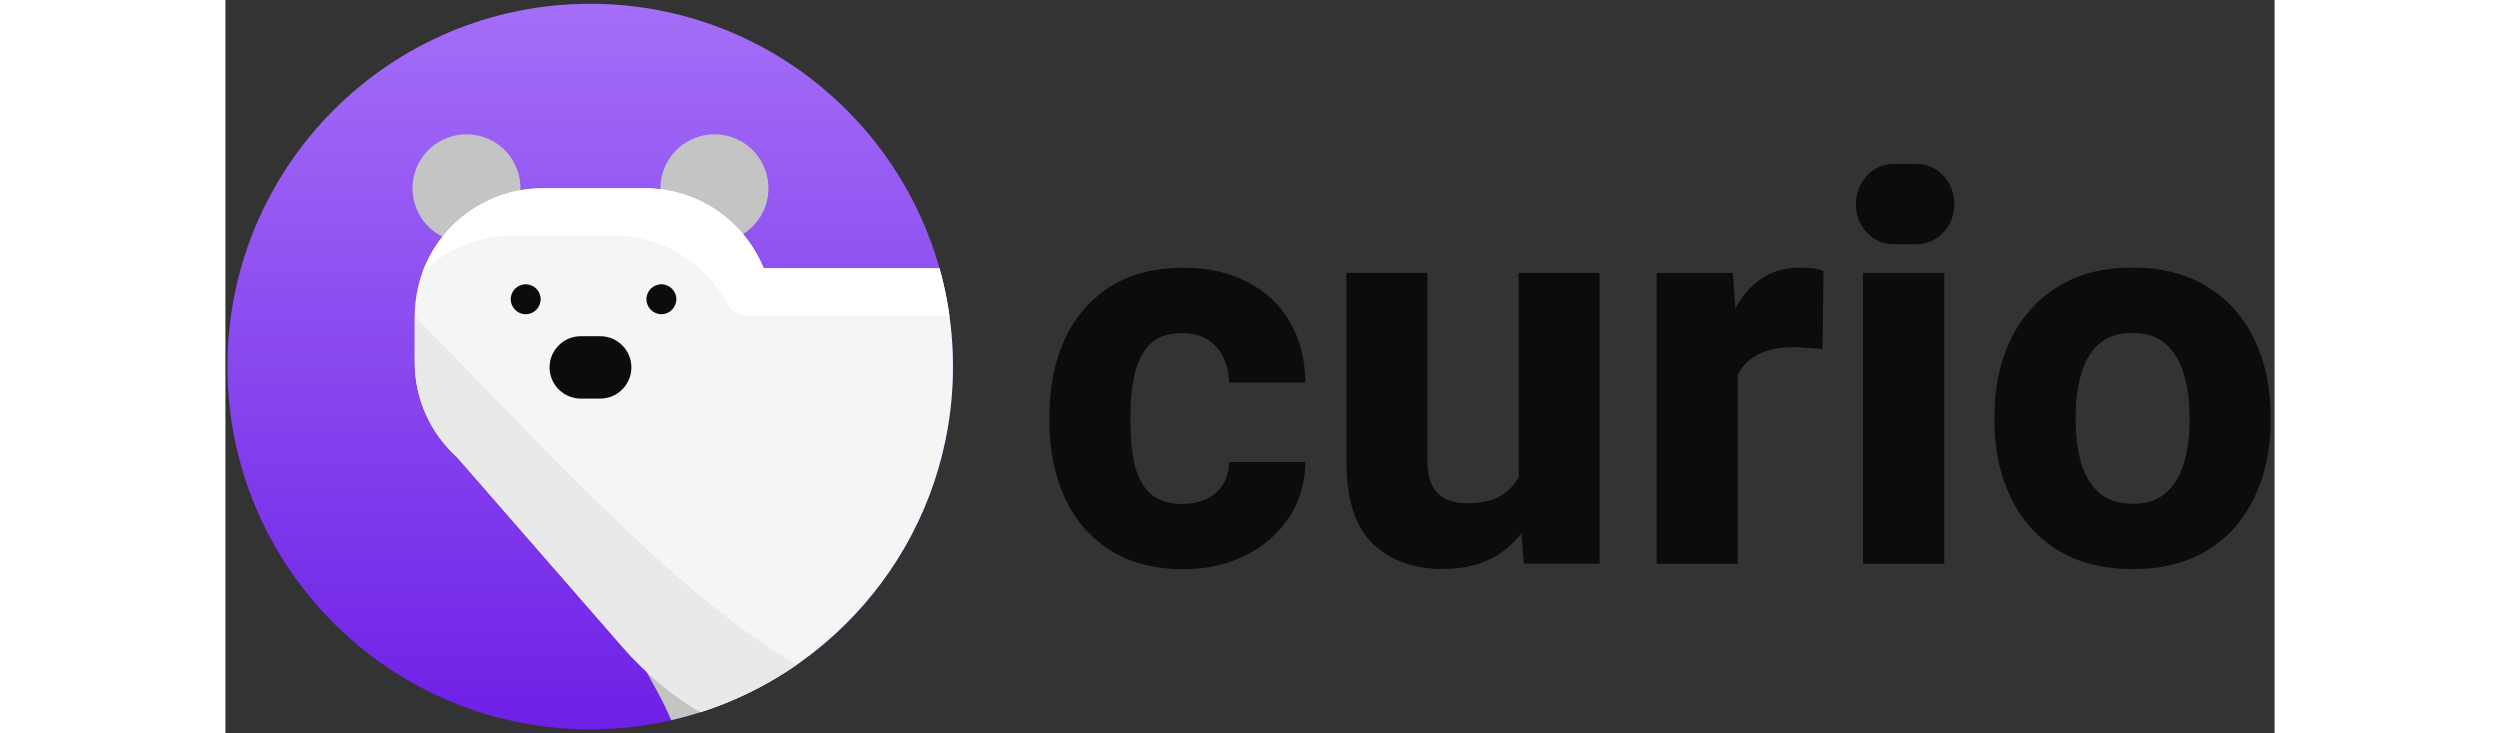 <svg width="341" height="100" viewBox="0 0 341 122" fill="none" xmlns="http://www.w3.org/2000/svg">
<rect x="0" y="0" width="341" height="122" fill="#333333" stroke="none"/>
<path d="M60.701 121.37C94.042 121.37 121.069 94.341 121.069 61C121.069 27.659 94.042 0.63 60.701 0.63C27.361 0.63 0.333 27.659 0.333 61C0.333 94.341 27.361 121.37 60.701 121.37Z" fill="url(#paint0_linear_2_2768)"/>
<path d="M72.513 32.769C71.717 27.865 75.04 23.259 79.944 22.463C84.848 21.666 89.454 24.99 90.25 29.894C91.047 34.798 87.724 39.404 82.82 40.2C77.915 40.997 73.298 37.674 72.513 32.769Z" fill="#C4C4C4"/>
<path d="M31.252 32.769C30.455 27.865 33.778 23.259 38.682 22.463C43.587 21.666 48.192 24.99 48.989 29.894C49.785 34.798 46.462 39.404 41.558 40.2C36.654 40.997 32.036 37.674 31.252 32.769Z" fill="#C4C4C4"/>
<path d="M74.181 119.839H74.194C82.072 118.034 89.354 114.686 95.727 110.142L93.399 108.412L61.311 95.803L72.09 115.482C72.862 116.901 73.546 118.345 74.169 119.826L74.181 119.839Z" fill="#C4C4C4"/>
<path d="M79.023 118.519C103.407 110.765 121.069 87.936 121.069 60.975C121.069 55.312 120.285 49.847 118.841 44.644H89.578C86.417 36.84 78.762 31.325 69.812 31.325H52.822C41.047 31.325 31.5 40.873 31.5 52.648V60.253C31.5 66.539 34.214 72.178 38.545 76.086L66.153 107.752C69.875 112.022 74.231 115.632 79.023 118.519V118.519Z" fill="#F5F5F5"/>
<path d="M83.579 50.581C84.226 51.801 85.496 52.561 86.865 52.561H120.484C120.111 49.86 119.551 47.221 118.829 44.657H89.566C86.404 36.852 78.749 31.338 69.8 31.338H52.81C43.587 31.338 35.732 37.188 32.758 45.379C36.604 41.582 41.894 39.242 47.719 39.242H64.709C72.874 39.242 79.969 43.835 83.554 50.581H83.579Z" fill="white"/>
<path d="M79.023 118.519C84.811 116.677 90.213 113.989 95.105 110.59C75.625 99.624 52.362 73.759 31.513 52.648V60.253C31.513 66.539 34.227 72.178 38.558 76.086L66.166 107.752C69.887 112.022 74.244 115.632 79.036 118.519H79.023Z" fill="#E9E9E9"/>
<path d="M67.56 61.137C67.56 64 65.232 66.328 62.369 66.328H59.133C56.27 66.328 53.943 64 53.943 61.137C53.943 58.274 56.27 55.946 59.133 55.946H62.369C65.232 55.946 67.56 58.274 67.56 61.137Z" fill="#0C0C0C"/>
<path d="M70.061 49.797C70.061 48.416 71.181 47.308 72.551 47.308C73.92 47.308 75.04 48.428 75.04 49.797C75.04 51.167 73.92 52.287 72.551 52.287C71.181 52.287 70.061 51.167 70.061 49.797Z" fill="#0C0C0C"/>
<path d="M47.482 49.797C47.482 48.416 48.603 47.308 49.972 47.308C51.341 47.308 52.461 48.428 52.461 49.797C52.461 51.167 51.341 52.287 49.972 52.287C48.603 52.287 47.482 51.167 47.482 49.797Z" fill="#0C0C0C"/>
<path d="M159.302 83.845C160.823 83.845 162.154 83.554 163.324 83.001C164.479 82.433 165.371 81.633 166 80.585C166.658 79.537 166.995 78.299 167.024 76.873H179.703C179.674 80.366 178.767 83.452 176.983 86.13C175.199 88.809 172.786 90.919 169.759 92.433C166.717 93.947 163.324 94.718 159.536 94.718C154.535 94.718 150.367 93.627 147.047 91.458C143.742 89.275 141.256 86.349 139.589 82.652C137.951 78.954 137.132 74.821 137.132 70.265V69.057C137.132 64.472 137.951 60.323 139.589 56.626C141.256 52.929 143.742 49.989 147.047 47.82C150.382 45.636 154.535 44.559 159.492 44.559C163.485 44.559 166.98 45.331 169.978 46.888C173.02 48.417 175.374 50.6 177.071 53.467C178.796 56.306 179.674 59.697 179.703 63.671H167.024C166.995 62.157 166.688 60.774 166.088 59.552C165.518 58.3 164.655 57.296 163.499 56.553C162.344 55.811 160.911 55.432 159.215 55.432C156.831 55.432 155.018 56.073 153.774 57.354C152.561 58.635 151.727 60.323 151.274 62.405C150.82 64.457 150.601 66.684 150.601 69.071V70.279C150.601 72.695 150.806 74.952 151.23 77.033C151.683 79.085 152.517 80.745 153.774 81.997C155.047 83.248 156.904 83.874 159.302 83.874V83.845Z" fill="#0C0C0C"/>
<path d="M215.21 45.418V79.391C214.596 80.526 213.762 81.473 212.666 82.215C211.203 83.234 209.185 83.743 206.597 83.743C205.324 83.743 204.169 83.525 203.16 83.074C202.18 82.593 201.405 81.851 200.835 80.832C200.294 79.784 200.03 78.445 200.03 76.8V45.404H186.547V76.713C186.547 83.117 188.024 87.732 190.964 90.526C193.932 93.292 197.808 94.689 202.56 94.689C206.611 94.689 209.96 93.699 212.607 91.734C213.762 90.876 214.772 89.871 215.678 88.751L216.044 93.801H228.679V45.404H215.196L215.21 45.418Z" fill="#0C0C0C"/>
<path d="M264.058 44.661C263.312 44.574 262.595 44.53 261.923 44.53C258.954 44.53 256.424 45.462 254.333 47.354C253.133 48.417 252.139 49.727 251.276 51.255L250.852 45.418H238.173V93.816H251.656V62.521C251.715 62.39 251.773 62.245 251.832 62.114C252.578 60.687 253.704 59.61 255.225 58.897C256.746 58.154 258.676 57.776 261.03 57.776C261.747 57.776 262.551 57.82 263.443 57.907C264.336 57.965 265.111 58.038 265.769 58.125L265.944 45.112C265.462 44.909 264.847 44.749 264.072 44.661H264.058Z" fill="#0C0C0C"/>
<path d="M286.034 93.816H272.507V45.418H286.034V93.816Z" fill="#0C0C0C"/>
<path d="M294.385 69.173C294.385 64.457 295.277 60.25 297.061 56.553C298.845 52.827 301.448 49.887 304.87 47.747C308.292 45.593 312.445 44.53 317.315 44.53C322.185 44.53 326.426 45.607 329.848 47.747C333.299 49.887 335.902 52.827 337.657 56.553C339.441 60.25 340.333 64.457 340.333 69.173V70.105C340.333 74.791 339.441 78.984 337.657 82.724C335.902 86.451 333.314 89.391 329.892 91.531C326.47 93.641 322.302 94.704 317.403 94.704C312.504 94.704 308.307 93.641 304.87 91.531C301.448 89.376 298.845 86.451 297.061 82.724C295.277 78.998 294.385 74.791 294.385 70.105V69.173V69.173ZM307.912 70.105C307.912 72.637 308.204 74.952 308.804 77.033C309.433 79.115 310.427 80.774 311.787 81.997C313.191 83.219 315.063 83.831 317.403 83.831C319.743 83.831 321.571 83.219 322.931 81.997C324.335 80.774 325.329 79.115 325.914 77.033C326.543 74.952 326.85 72.637 326.85 70.105V69.173C326.85 66.699 326.543 64.413 325.914 62.332C325.314 60.221 324.32 58.533 322.931 57.281C321.556 56.029 319.684 55.403 317.315 55.403C314.946 55.403 313.133 56.029 311.729 57.281C310.354 58.533 309.374 60.221 308.789 62.332C308.19 64.413 307.897 66.699 307.897 69.173V70.105H307.912Z" fill="#0C0C0C"/>
<path d="M277.567 27.282H281.472C284.923 27.282 287.716 30.266 287.716 33.963C287.716 37.66 284.923 40.644 281.472 40.644H277.567C274.116 40.644 271.323 37.66 271.323 33.963C271.323 30.266 274.116 27.282 277.567 27.282Z" fill="#0C0C0C"/>
<defs>
<linearGradient id="paint0_linear_2_2768" x1="60.701" y1="0.63" x2="60.701" y2="121.37" gradientUnits="userSpaceOnUse">
<stop stop-color="#A46EF7"/>
<stop offset="1" stop-color="#6E20E6"/>
</linearGradient>
</defs>
</svg>
